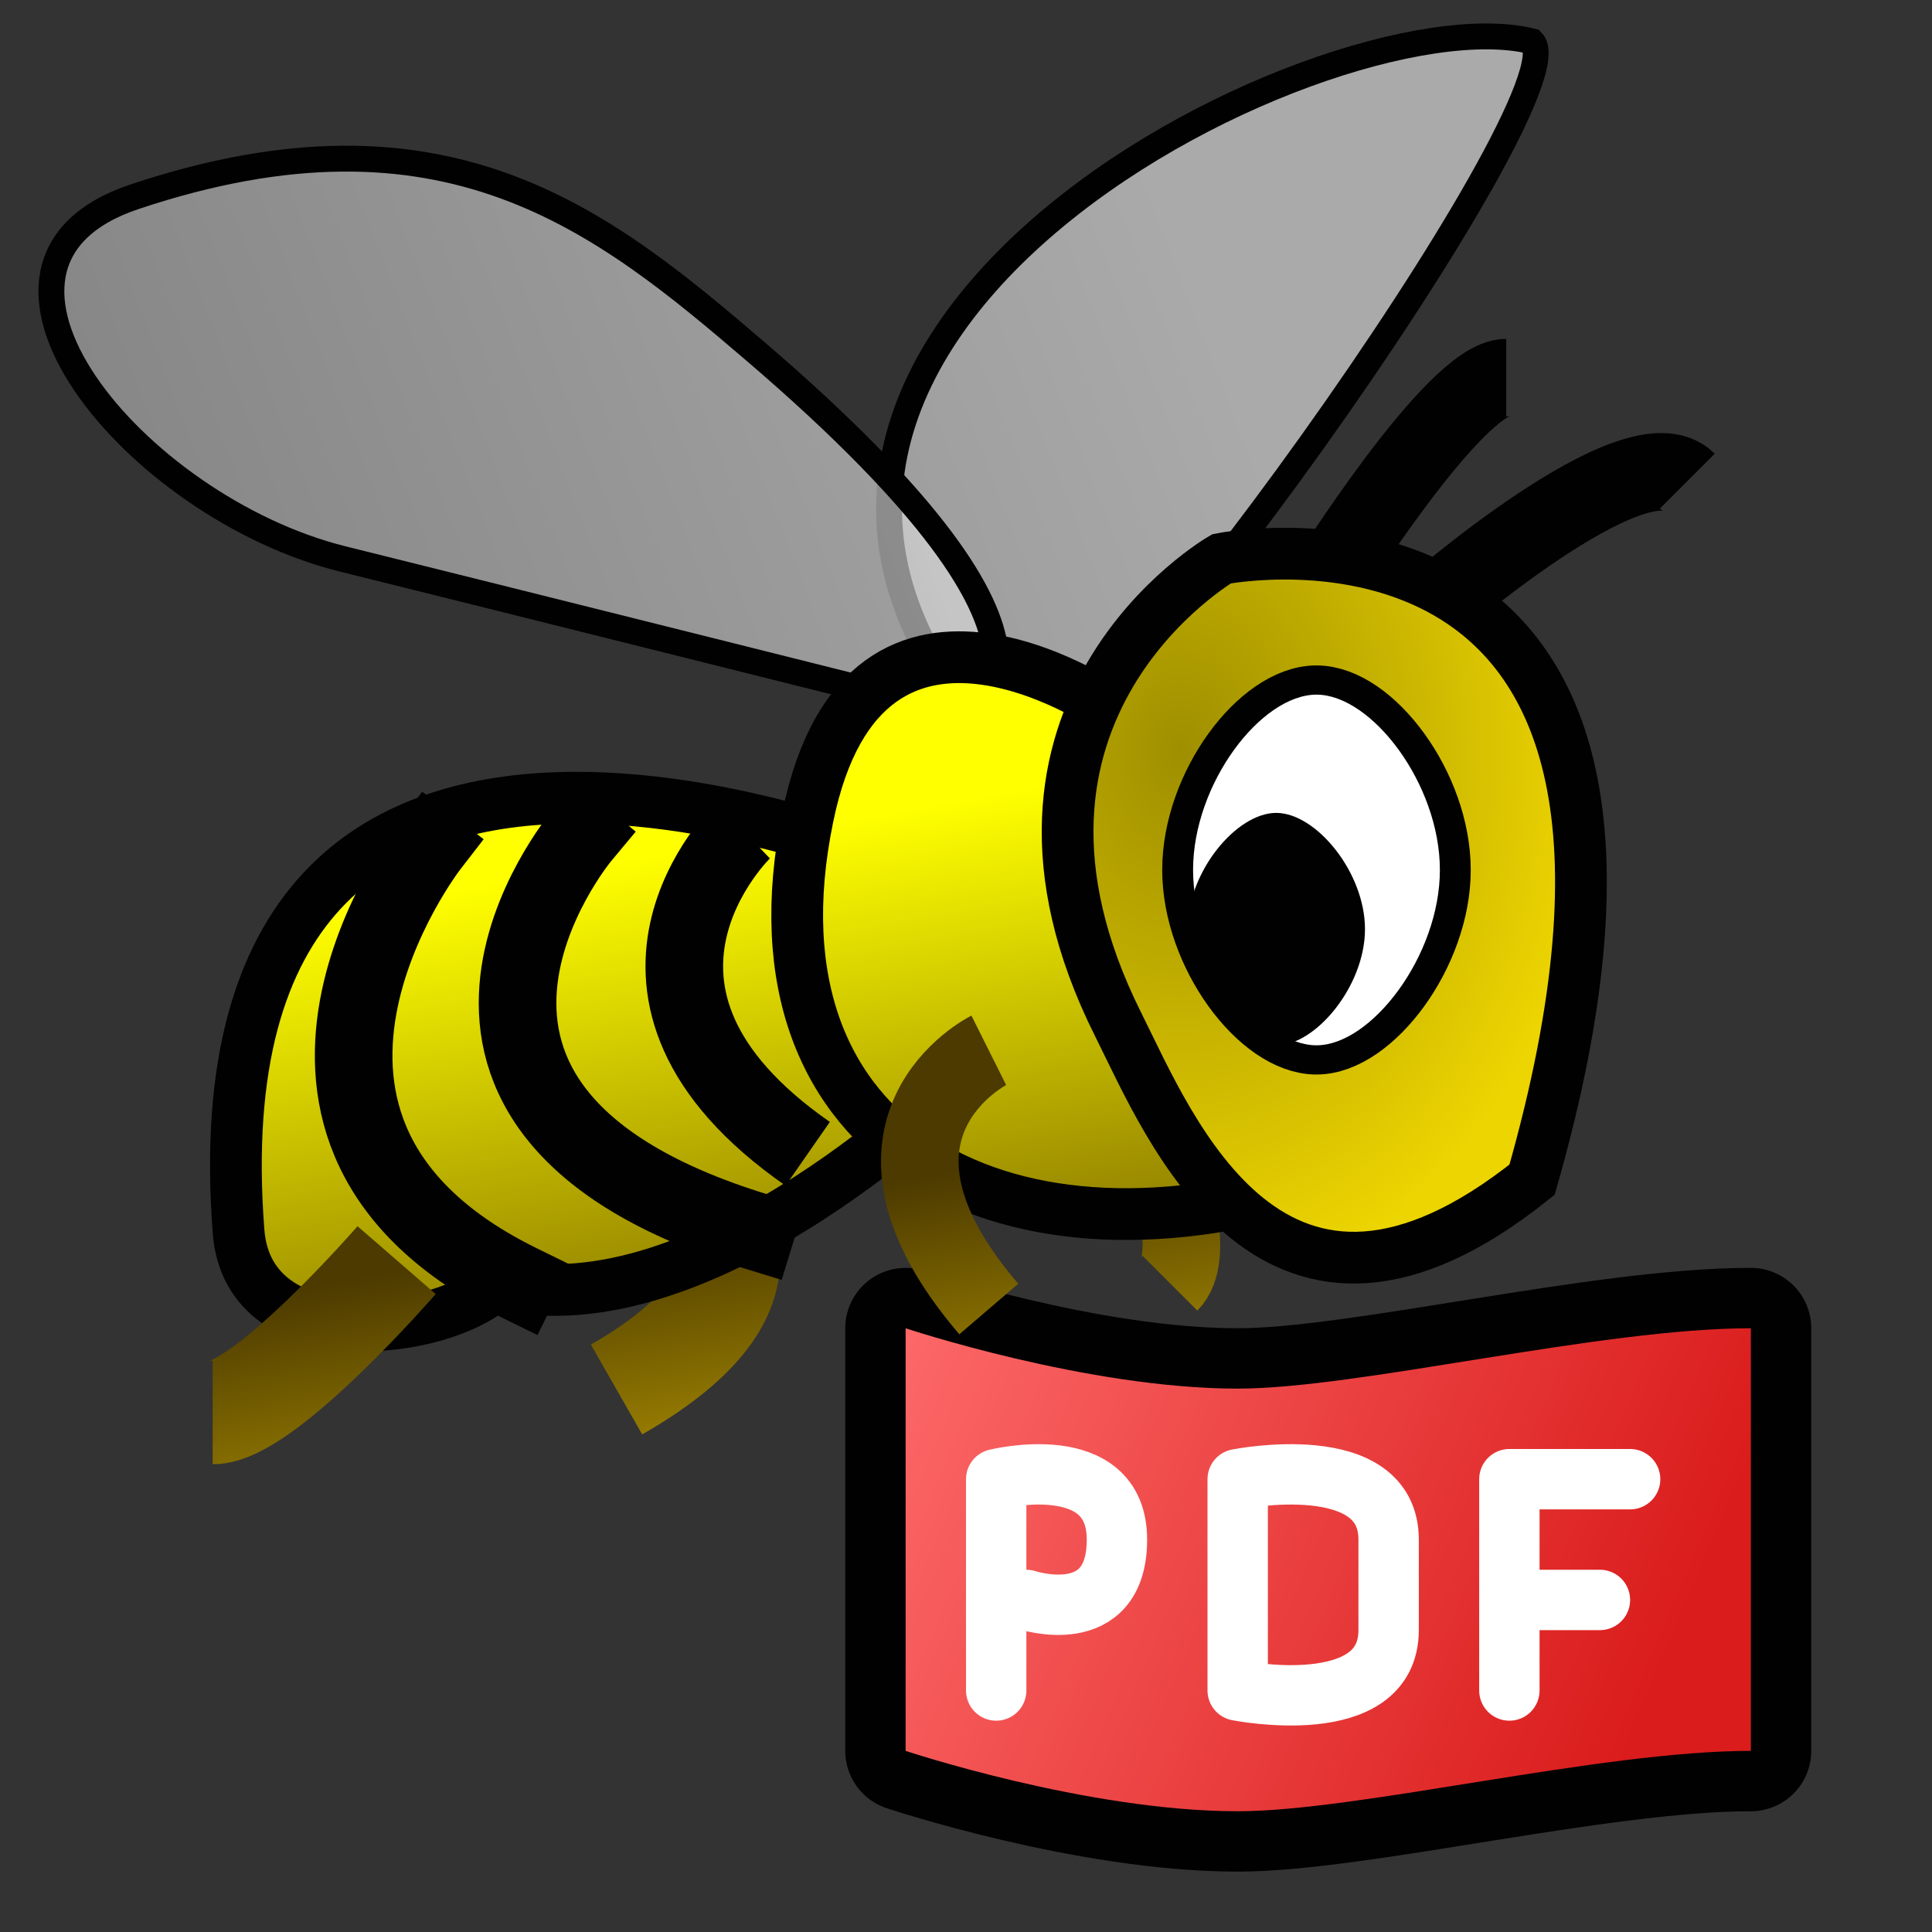 <?xml version="1.0" encoding="UTF-8" standalone="yes"?>
<svg version="1.1" width="64" height="64" color-interpolation="linearRGB"
     xmlns:svg="http://www.w3.org/2000/svg" xmlns="http://www.w3.org/2000/svg">
 <rect width="100%" height="100%" fill="#333333" stroke="none"/>
 <g>
  <linearGradient id="gradient0" gradientUnits="userSpaceOnUse" x1="-22.7" y1="-1.54" x2="29.28" y2="-21.67">
   <stop offset="0" stop-color="#a0a0a0" stop-opacity="0.655"/>
   <stop offset="1" stop-color="#ebebeb" stop-opacity="0.647"/>
  </linearGradient>
  <path style="fill:url(#gradient0)"
        d="M58 10C50 8 22 22 38 38C40 40 60 12 58 10z"
        transform="matrix(0.857,0,0,0.857,1.046,-7.2)"
  />
  <path style="fill:none; stroke:#010101; stroke-width:1"
        d="M58 10C50 8 22 22 38 38C40 40 60 12 58 10z"
        transform="matrix(0.857,0,0,0.857,1.046,-7.2)"
  />
  <linearGradient id="gradient1" gradientUnits="userSpaceOnUse" x1="-22.7" y1="-1.54" x2="29.28" y2="-21.67">
   <stop offset="0" stop-color="#a0a0a0" stop-opacity="0.655"/>
   <stop offset="1" stop-color="#ebebeb" stop-opacity="0.647"/>
  </linearGradient>
  <path style="fill:url(#gradient1)"
        d="M36 36C36 36 42 34 28 22C22.06 16.91 16 12 4 16C-3.82 18.59 4 28 12 30C18.17 31.53 36 36 36 36z"
        transform="matrix(0.857,0,0,0.857,1.046,-7.2)"
  />
  <path style="fill:none; stroke:#010101; stroke-width:1"
        d="M36 36C36 36 42 34 28 22C22.06 16.91 16 12 4 16C-3.82 18.59 4 28 12 30C18.17 31.53 36 36 36 36z"
        transform="matrix(0.857,0,0,0.857,1.046,-7.2)"
  />
  <linearGradient id="gradient2" gradientUnits="userSpaceOnUse" x1="87.88" y1="26.01" x2="93.07" y2="54.96">
   <stop offset="0.612" stop-color="#4c3a00"/>
   <stop offset="1" stop-color="#b59701"/>
  </linearGradient>
  <path style="fill:none; stroke:url(#gradient2); stroke-width:4"
        d="M26 55C26 55 29.61 58.11 22.61 62.11"
        transform="matrix(0.857,0,0,0.857,1.046,-7.2)"
  />
  <linearGradient id="gradient3" gradientUnits="userSpaceOnUse" x1="87.88" y1="26.01" x2="93.07" y2="54.96">
   <stop offset="0.612" stop-color="#4c3a00"/>
   <stop offset="1" stop-color="#b59701"/>
  </linearGradient>
  <path style="fill:none; stroke:url(#gradient3); stroke-width:3"
        d="M44 54C44 54 45 57 44 58"
        transform="matrix(0.857,0,0,0.857,1.046,-7.2)"
  />
  <linearGradient id="gradient4" gradientUnits="userSpaceOnUse" x1="-27.24" y1="68.86" x2="-30.53" y2="50.49">
   <stop offset="0.098" stop-color="#998900"/>
   <stop offset="0.961" stop-color="#ffff00"/>
  </linearGradient>
  <path style="fill:url(#gradient4)"
        d="M34 42C34 42 6 30 8 56C8.38 60.99 16 60 18 58C26 60 36 50 36 50L34 42z"
        transform="matrix(0.857,0,0,0.857,1.046,-7.2)"
  />
  <path style="fill:none; stroke:#010101; stroke-width:2"
        d="M34 42C34 42 6 30 8 56C8.38 60.99 16 60 18 58C26 60 36 50 36 50L34 42z"
        transform="matrix(0.857,0,0,0.857,1.046,-7.2)"
  />
  <linearGradient id="gradient5" gradientUnits="userSpaceOnUse" x1="-27.24" y1="68.86" x2="-30.53" y2="50.49">
   <stop offset="0.098" stop-color="#998900"/>
   <stop offset="0.961" stop-color="#ffff00"/>
  </linearGradient>
  <path style="fill:url(#gradient5)"
        d="M42 36C42 36 32.24 29 30 40C27.36 52.88 38 58 50 54C56.35 51.87 42 36 42 36z"
        transform="matrix(0.857,0,0,0.857,1.046,-7.2)"
  />
  <path style="fill:none; stroke:#010101; stroke-width:2"
        d="M42 36C42 36 32.24 29 30 40C27.36 52.88 38 58 50 54C56.35 51.87 42 36 42 36z"
        transform="matrix(0.857,0,0,0.857,1.046,-7.2)"
  />
  <linearGradient id="gradient6" gradientUnits="userSpaceOnUse" x1="87.88" y1="26.01" x2="93.07" y2="54.96">
   <stop offset="0.612" stop-color="#4c3a00"/>
   <stop offset="1" stop-color="#b59701"/>
  </linearGradient>
  <path style="fill:none; stroke:url(#gradient6); stroke-width:4"
        d="M14.11 57.11C14.11 57.11 9 63 7 63"
        transform="matrix(0.857,0,0,0.857,1.046,-7.2)"
  />
  <path style="fill:none; stroke:#010101; stroke-width:3"
        d="M50 31C50 31 55 23 57 23"
        transform="matrix(0.857,0,0,0.857,1.046,-7.2)"
  />
  <path style="fill:none; stroke:#010101; stroke-width:3"
        d="M54 32C54 32 62 25 64 27"
        transform="matrix(0.857,0,0,0.857,1.046,-7.2)"
  />
  <radialGradient id="gradient7" gradientUnits="userSpaceOnUse" cx="0" cy="0" r="64" gradientTransform="matrix(0.251,0,0,0.329,44.416,37.416)">
   <stop offset="0" stop-color="#9f8f00"/>
   <stop offset="1" stop-color="#edd501"/>
  </radialGradient>
  <path style="fill:url(#gradient7)"
        d="M46 30C46 30 66 26 58 54C48 62 44 52 42 48C35.91 35.83 46 30 46 30z"
        transform="matrix(0.857,0,0,0.857,1.046,-7.2)"
  />
  <path style="fill:none; stroke:#010101; stroke-width:2"
        d="M46 30C46 30 66 26 58 54C48 62 44 52 42 48C35.91 35.83 46 30 46 30z"
        transform="matrix(0.857,0,0,0.857,1.046,-7.2)"
  />
  <path style="fill:none; stroke:#010101; stroke-width:2"
        d="M50 36C48.2 36 46 39.05 46 42C46 44.92 48.19 48 50 48C51.78 48 54 44.93 54 42C54 39.06 51.79 36 50 36z"
        transform="matrix(1.022,0,0,0.968,-7.49,-11.837)"
  />
  <path style="fill:#ffffff"
        d="M50 36C48.2 36 46 39.05 46 42C46 44.92 48.19 48 50 48C51.78 48 54 44.93 54 42C54 39.06 51.79 36 50 36z"
        transform="matrix(1.022,0,0,0.968,-7.49,-11.837)"
  />
  <path style="fill:#010101"
        d="M50 36C48.2 36 46 39.05 46 42C46 44.92 48.19 48 50 48C51.78 48 54 44.93 54 42C54 39.06 51.79 36 50 36z"
        transform="matrix(0.735,0,0,0.642,5.527,3.816)"
  />
  <path style="fill:none; stroke:#010101; stroke-width:3; stroke-linecap:square"
        d="M15.37 41.11C15.37 41.11 6.87 52.11 18.87 58"
        transform="matrix(0.857,0,0,0.857,1.046,-7.2)"
  />
  <path style="fill:none; stroke:#010101; stroke-width:3; stroke-linecap:square"
        d="M21.24 40.74C21.24 40.74 12.5 51.24 28 56"
        transform="matrix(0.857,0,0,0.857,1.046,-7.2)"
  />
  <path style="fill:none; stroke:#010101; stroke-width:3"
        d="M27.5 40.5C27.5 40.5 21 46.74 30 53"
        transform="matrix(0.857,0,0,0.857,1.046,-7.2)"
  />
  <path style="fill:none; stroke:#010101; stroke-width:4; stroke-linejoin:round"
        d="M30 16V2C30 2 36 4 41 4C45 4 53 2 58 2V16C53 16 45 18 41 18C36 18 30 16 30 16z"
        transform="matrix(1,0,0,1,0,42)"
  />
  <linearGradient id="gradient8" gradientUnits="userSpaceOnUse" x1="38.95" y1="-23.75" x2="66" y2="-12.14">
   <stop offset="0" stop-color="#ff6d6d"/>
   <stop offset="1" stop-color="#da1c1c"/>
  </linearGradient>
  <path style="fill:url(#gradient8)"
        d="M30 16V2C30 2 36 4 41 4C45 4 53 2 58 2V16C53 16 45 18 41 18C36 18 30 16 30 16z"
        transform="matrix(1,0,0,1,0,42)"
  />
  <path style="fill:none; stroke:#ffffff; stroke-width:2; stroke-linecap:round; stroke-linejoin:round"
        d="M50 14V7H54
           M33 14V7C33 7 37 6 37 9C37 12 34 11 34 11
           M41 7V14C41 14 46 15 46 12C46 12 46 10.3 46 9C46 6 41 7 41 7z
           M50 11H53"
        transform="matrix(1,0,0,1,0,42)"
  />
  <linearGradient id="gradient9" gradientUnits="userSpaceOnUse" x1="87.88" y1="26.01" x2="93.07" y2="54.96">
   <stop offset="0.612" stop-color="#4c3a00"/>
   <stop offset="1" stop-color="#b59701"/>
  </linearGradient>
  <path style="fill:none; stroke:url(#gradient9); stroke-width:3"
        d="M37 49C37 49 31 52 37 59"
        transform="matrix(0.857,0,0,0.857,1.046,-7.2)"
  />
 </g>
</svg>
